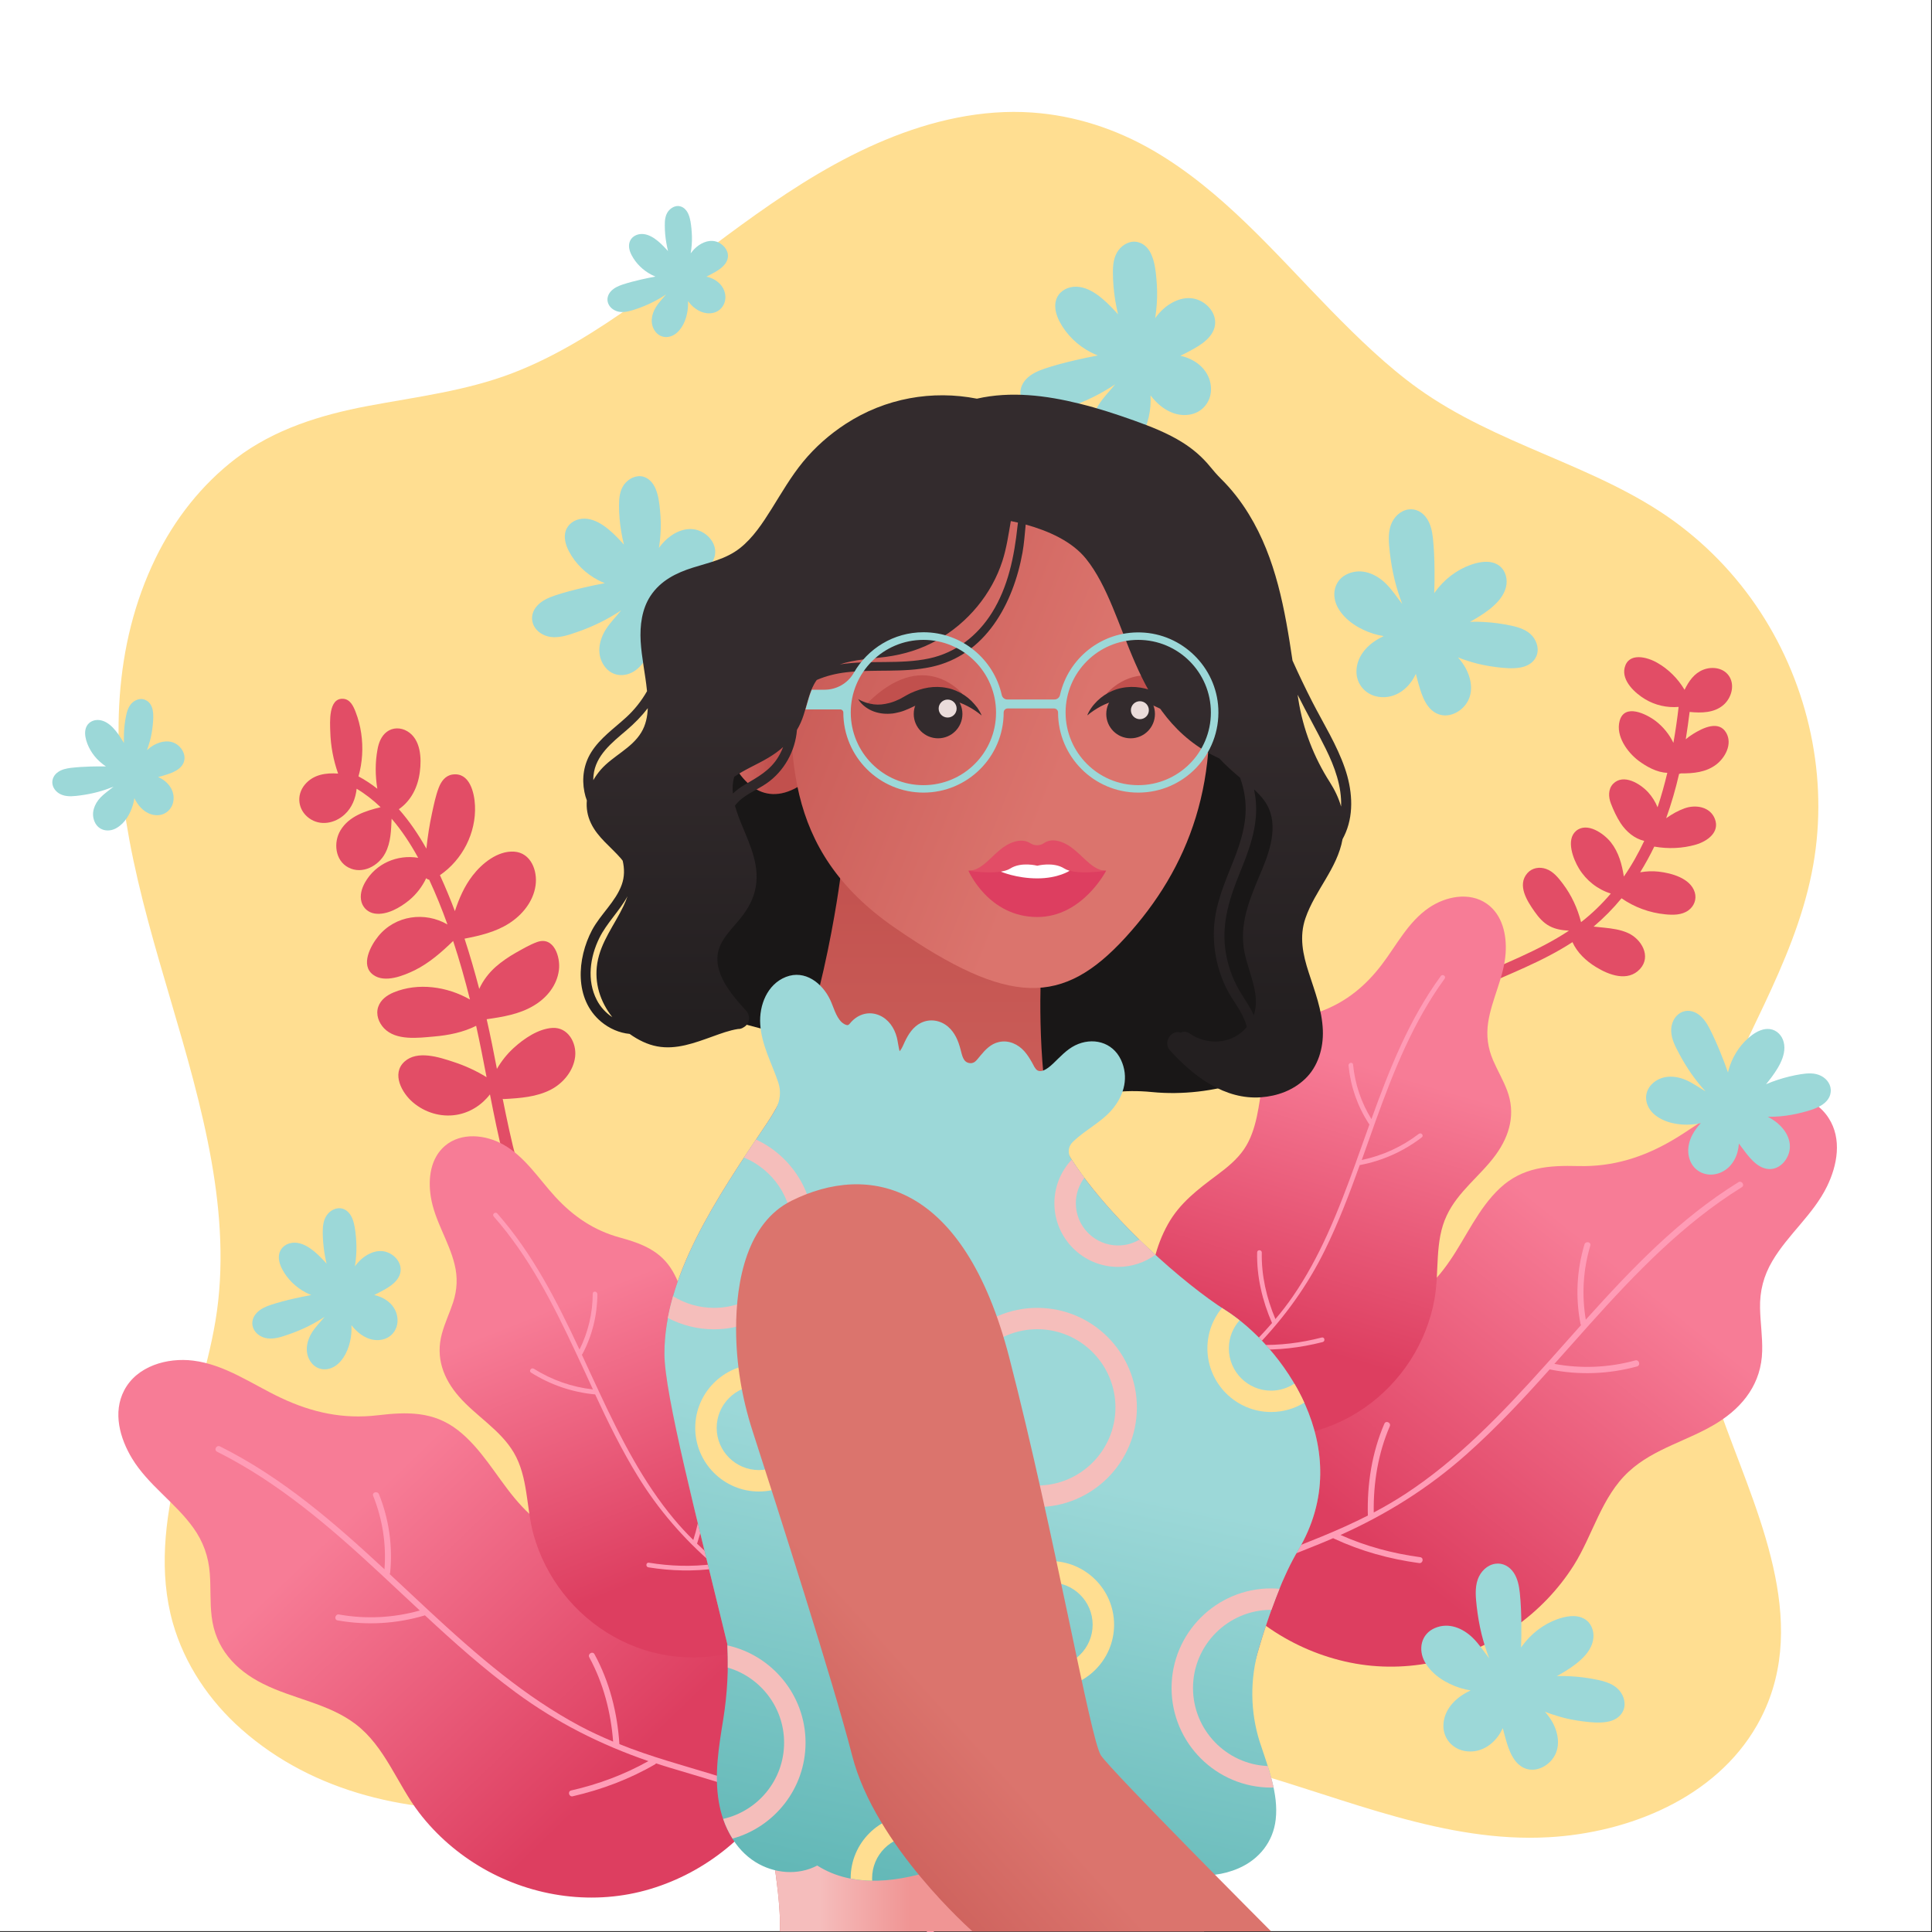 <?xml version="1.0" encoding="utf-8"?>
<!-- Generator: Adobe Illustrator 21.0.0, SVG Export Plug-In . SVG Version: 6.00 Build 0)  -->
<svg version="1.1" id="Layer_1" xmlns="http://www.w3.org/2000/svg" xmlns:xlink="http://www.w3.org/1999/xlink" x="0px" y="0px"
	 width="2000px" height="2000px" viewBox="0 0 2000 2000" style="enable-background:new 0 0 2000 2000;" xml:space="preserve">
<rect x="0" y="0" width="2000" height="2000" fill="#333333" stroke="none"/>
<style type="text/css">
	.st0{fill:#FFFFFF;}
	.st1{fill:#FFDE91;}
	.st2{fill:#E24D66;}
	.st3{fill:url(#SVGID_1_);}
	.st4{fill:#FF9CB6;}
	.st5{fill:url(#SVGID_2_);}
	.st6{fill:url(#SVGID_3_);}
	.st7{fill:url(#SVGID_4_);}
	.st8{fill:#9CD8D8;}
	.st9{fill:#191717;}
	.st10{fill:url(#SVGID_5_);}
	.st11{fill:url(#SVGID_6_);}
	.st12{fill:url(#SVGID_7_);}
	.st13{fill:url(#SVGID_8_);}
	.st14{fill:url(#SVGID_9_);}
	.st15{fill:url(#SVGID_10_);}
	.st16{fill:#C1504D;}
	.st17{fill:#332B2D;}
	.st18{fill:#EADCDA;}
	.st19{fill:#DD3E60;}
	.st20{fill:url(#SVGID_11_);}
	.st21{fill:#F5BEBB;}
	.st22{fill:url(#SVGID_12_);}
</style>
<rect class="st0" width="1999.1" height="1999.1"/>
<path class="st1" d="M1875.4,904.1c18.3-90-0.2-185.3-48.4-263.2c-24.4-39.4-56-73.6-93.4-100.9c-41-29.9-88.1-49.8-134.5-69.7
	c-45.3-19.4-90.7-39.2-130.9-68c-31.9-22.8-62.3-52.3-90.7-81.3c-57.3-58.6-111.9-123.4-183.6-165.1
	c-38.4-22.3-80.9-36.3-125.3-39.4c-52-3.7-104.3,8.4-152.1,28.3c-96.6,40.1-174.2,109.3-258.6,169.1
	c-39.8,28.2-81.8,54.9-127.5,72.4c-48.3,18.5-99.4,24.5-149.8,34c-48.6,9.2-96.5,23.9-136.3,54.2c-35.6,27.2-63.6,63-83.2,103.2
	c-44.5,91.5-45.5,193.2-27.2,291.7c20.9,112.7,65,219.6,85,332.5c9.6,54.3,13.3,111,4.1,165.7c-8.8,52.5-27.2,102.7-39.7,154.3
	c-12.5,51.6-19.1,106.1-4.4,158.1c12.1,42.7,37.9,80.8,70.9,110c75.6,66.9,176.4,88.1,275,82.9c114.1-5.9,224-41.8,337.8-50
	c40.9-2.9,82-2.2,122.2,5.2c0.5,14,15,27.6,30.4,18c83.4-51.8,188.1-37.6,277.8-12.3c101,28.5,203,74.1,310.1,68.1
	c83-4.6,172.6-40.6,215.6-115.7c56.7-99.1,4.1-211.2-31.4-307.4c-19.1-51.7-36.8-105.3-41.3-160.6c-4.2-50.5,4.3-98.7,21.3-146.1
	C1799.8,1081.4,1856.1,999.6,1875.4,904.1z"/>
<path class="st2" d="M1752.5,759.9c-2.6,1.6-5.1,3.4-7.4,5.4c1.5-9.4,2.8-18.9,4-28.3c12.1,1.2,25.6,1.1,35.2-7.4
	c7.7-6.8,11.6-19.2,6.3-28.6c-5.4-9.6-17.8-11.5-27.4-7.7c-9.4,3.7-15,11.9-19.3,20.7c0,0-0.1,0-0.1,0c-6.9-11.6-16.7-21.4-28.4-28
	c-10.3-5.9-29.6-11.1-33.6,5.3c-3.2,13.6,11,26.4,21.2,32.5c10.5,6.3,22.6,9,34.7,8c-1.4,12.3-3.2,24.8-5.4,37.2
	c-4.2-8.8-10.5-16.5-18.2-22.5c-9.8-7.5-32.6-18.7-37.5-0.1c-4.1,15.5,7.9,32.2,19.5,41c8.1,6.1,19.3,12.4,29.9,12.6
	c-2.9,12.1-6.2,24-10.1,35.7c-2.3-5.7-5.6-11-9.8-15.6c-8.1-8.8-25.5-19.6-36.2-8.7c-5.3,5.5-4.9,13.7-2.3,20.4
	c2.7,7,6,14.1,10.1,20.4c5.8,8.8,14.4,16,24.4,18.3c-6.1,12.9-13,25.3-21.1,36.9c-2-12.7-5.3-25.1-13.4-35.4
	c-7.2-9.1-24.7-21.5-36.1-11.8c-10.7,9.2-2.9,29.2,3.1,39c7.5,12.3,19.2,21.5,32.9,25.8c-9.1,10.7-19.3,20.7-30.8,29.6
	c-3.6-14.3-9.9-27.9-18.8-39.7c-4.6-6.1-9.9-12.8-17.4-15.4c-6.7-2.4-14.4-1.2-19.3,4.3c-11,12.4-0.3,29,7.4,39.9
	c4.2,6,9.1,11.7,15.7,15.1c6.1,3.2,12.8,4.2,19.6,4.6c0,0.1,0,0.1,0,0.2c-64.1,42.4-148.7,54.4-197.7,118
	c-28.7,37.3-40.8,85.8-33.2,132.2c1.2,7.6,12.8,4.4,11.6-3.2c-6.7-41.1,4-84.2,28.2-117.9c23.2-32.4,58.8-52.2,94.4-68.5
	c33.9-15.5,69.3-28.5,100.6-48.9c4.9,10.8,13.9,19.4,24.4,25.8c13.3,8.2,33,15.7,45.6,1.9c11.9-13.1,1.3-30.9-12.4-37.1
	c-7.9-3.6-16.3-4.7-24.9-5.6c-3.6-0.4-7.2-0.8-10.8-1.1c10.5-8.9,20.2-18.7,28.9-29.3c13.4,9.3,28.9,15,45.2,16.6
	c8.1,0.8,17,0.9,23.9-4c6-4.3,8.9-11.6,6.7-18.8c-4.5-14.6-24.1-19.9-37.5-21.4c-6.3-0.7-12.7-0.4-19,0.7
	c5.3-8.6,10.2-17.5,14.6-26.6c14.4,2.5,29.1,2,43.2-2.1c11.5-3.4,24.8-12.6,19.6-26.4c-4.8-12.8-19.9-15.3-31.5-11.1
	c-6.7,2.4-13,6-19,10.2c5.4-15,9.8-30.3,13.4-45.9c0.7-0.1,1.3-0.3,1.9-0.5c12.9,0.1,26-1.1,36.6-9.2c9.3-7.2,16.8-21.1,10.4-32.6
	C1779.4,745.1,1762.4,753.7,1752.5,759.9z"/>
<path class="st2" d="M708.4,1409.6c-38.9-23.5-76.5-50-107.5-83.6c-15.3-16.5-28.7-34.7-39.4-54.6c-11.8-21.9-20.1-45.6-26.6-69.6
	c-5.7-21.2-10.2-42.8-14.5-64.3c0.6,0.2,1.2,0.2,1.9,0.2c16.3-0.9,33.2-2.1,47.9-9.7c12.9-6.7,23.5-19.5,25.2-34.2
	c1.6-14.4-7.5-30.7-23.6-29.7c-14.6,0.9-29.5,11.1-40,20.7c-6.9,6.3-12.7,13.6-17.4,21.7c-3.3-17.2-6.7-34.4-10.6-51.4c0,0,0,0,0,0
	c16.8-2.4,33.9-5.2,48.6-14c13.6-8,24.2-21,26.2-37c1.7-13.2-5.1-35.2-22.6-28.9c-7.5,2.7-14.9,7.1-21.9,11
	c-7.4,4.2-14.5,9-20.9,14.6c-7.1,6.3-13.2,14.2-17.1,22.9c-4.6-17.5-9.6-34.9-15.2-52c16-3.1,32.1-6.9,45.9-15.7
	c13.8-8.7,25.3-22.8,27.6-39.3c2.2-15.2-4.7-34-22.3-35.1c-16.9-1-33.1,12.1-42.8,24.7c-8.6,11.1-14.1,23.8-18.4,36.9
	c-4.6-12.2-9.6-24.3-15-36.2c-0.2-0.3-0.3-0.7-0.5-1c23.3-15.9,37.6-43.8,36.3-72.1c-0.6-13.2-5.5-34.8-23.4-32.1
	c-7.3,1.1-11.6,7.1-14.1,13.6c-3.2,8.3-5,17.3-6.9,26c-2.7,12.3-4.6,24.7-5.9,37.1c-8.2-14.5-17.5-28.4-28.5-40.8
	c12.9-9,19.7-23.1,21.7-38.5c1.9-14.4,1-34.1-13.1-42.3c-6.6-3.9-14.9-4-21.1,0.7c-5.7,4.3-8.4,11.3-9.6,18.2
	c-2.5,13.4-2.4,27.2-0.2,40.7c-6.1-4.8-12.6-9.1-19.5-12.8c4.1-14.5,5-29.7,2.8-44.7c-1.1-7.5-3-14.8-5.7-21.8
	c-2.3-6-5.6-13.4-13-13.8c-15.4-1-13.6,24.6-13.3,34c0.4,14.8,3.2,29.5,8.1,43.4c-12.7-0.9-25.6,0.9-34.4,11.4
	c-9.2,11-7.2,26.4,4.4,34.8c11.6,8.4,26.7,5.4,36.8-3.9c7.6-7,11.3-16.6,12.4-26.6c9,5.4,17.3,11.9,24.8,19.1
	c-15.8,3.9-32.6,9.2-41.5,23.9c-7.6,12.5-5.7,31.4,8.3,38.6c14.3,7.4,31.1-1.7,38-14.9c5.9-11.2,6-23.5,6.6-35.7
	c10.6,12.3,19.6,26.1,27.5,40.5c-21.4-3.6-44,5.7-55.2,25.8c-3.3,6-5.4,13-3.5,19.9c1.8,6.4,7.1,11,13.7,12
	c12.6,1.9,26.4-6.2,35.8-13.9c7.4-6.2,13.4-14,17.5-22.7c0.8,0.8,1.9,1.4,3.1,1.6c7,15.1,13.3,30.6,18.9,46.3
	c-23.2-13.5-53.9-9.6-71.6,12.2c-8,9.8-18.8,30-5.3,39.9c12,8.9,31.5,0.9,43.2-4.8c15-7.5,27.6-18.6,39.6-30.2
	c6.6,20,12.3,40.2,17.4,60.6c-23.6-13.5-53.6-17.8-78.9-7.4c-7,2.9-13.6,7.6-16.1,15.1c-2.6,7.8,0.5,16.2,6,22
	c12.6,13.2,35.5,10,51.8,8.6c15-1.3,30.2-4.3,43.6-11.1c3.9,17.7,7.4,35.4,10.8,53.2c-10.7-6.6-22.2-11.9-34.2-15.8
	c-14.8-4.9-37.5-12.4-50.8-0.3c-13.7,12.5-2.6,32.5,8.7,42.1c12.4,10.6,28.9,15.6,45,13c13.8-2.2,26.3-10.1,34.8-21.2
	c4.3,21.9,8.7,43.8,14.2,65.4c6.1,24,13.9,47.6,24.7,69.9c9.9,20.2,22.5,39,37,56.2c33.1,39.2,75.4,69.5,119,95.8
	C708.9,1424,715,1413.6,708.4,1409.6z"/>
<g>
	
		<linearGradient id="SVGID_1_" gradientUnits="userSpaceOnUse" x1="1482.818" y1="884.743" x2="1482.818" y2="1268.472" gradientTransform="matrix(0.783 0.623 -0.623 0.783 1054.593 -315.116)">
		<stop  offset="0" style="stop-color:#F77C96"/>
		<stop  offset="1" style="stop-color:#DD3E60"/>
	</linearGradient>
	<path class="st3" d="M1777.9,1472.8c27.2-17,45.5-41.3,46.3-74.1c0.4-14.8-1.9-29.6-2.2-44.4c-0.4-17.7,3.7-33.7,12.8-49
		c16.3-27.6,42.3-48.1,56.5-77.1c10.7-21.9,15.7-49.1,1.7-70.8c-15.5-24.1-47.7-30-74-24.2c-32.7,7.1-58.8,30.1-86.9,46.7
		c-30.7,18.1-62.3,28.1-98.1,27.2c-30.6-0.8-57.9,1-81.3,22.9c-22.4,21-34.7,50.2-51.8,75.1c-8.9,13-19.2,25.4-32.4,34.1
		c-14,9.2-30.2,14.1-46.2,18.4c-31.1,8.2-60.7,15.9-86.3,36.6c-52.4,42.3-73.9,108.9-80.5,173.7c-1.7,16.9-2.7,34-3.8,51
		c0,0.1,0,0.2,0,0.2c-0.2,1.1,0,2.4,0.8,3.6c32.8,50.6,86.1,86.4,145.1,98.4c59.4,12.1,121.6-2.3,170.9-37.1
		c24.1-17,44.8-38.6,60.6-63.5c19.9-31.6,28.8-71.3,57.1-97.2C1712.2,1499.2,1748.3,1491.3,1777.9,1472.8z"/>
	<path class="st4" d="M1692.8,1408.3c-27.5,7.5-55.8,8.7-83.7,3.6c12.4-13.8,24.6-27.7,37-41.5c47.2-52.6,96.6-104,157-141.4
		c3.4-2.1-0.1-7.3-3.5-5.2c-61.2,37.9-110.3,89.3-158,142.3c-4.3-25.7-2.8-51.6,4.7-76.7c1.1-3.8-5-5-6.1-1.1
		c-8,26.8-9.4,54.6-4.1,82c0.1,0.5,0.3,1,0.6,1.4c-11.9,13.3-23.8,26.7-35.7,40.1c0,0,0,0-0.1,0.1c-23.1,25.7-46.5,51.1-71.5,74.7
		c-23.1,21.9-47.7,42.3-74.4,59.8c-10.7,7-21.7,13.4-32.9,19.3c-0.5-30.5,4.5-61.2,16.6-89.2c1.6-3.7-4-6.4-5.6-2.7
		c-12.9,29.9-18,62.6-17.1,95.1c-15.7,8-31.9,15.2-48.2,21.9c-57.3,23.4-115.9,43.8-164.7,83.4c-52.9,42.9-92.1,100.8-112.5,165.7
		c-1.2,3.8,4.9,4.9,6.1,1.1c19.2-60.9,55.6-115.7,104.3-157c48.4-41.2,107.3-62.3,165.4-85.9c4.6-1.9,9.2-3.8,13.7-5.8
		c0.2,0.2,0.4,0.3,0.7,0.4c28.1,13.1,57.6,21.2,88.3,25.4c4,0.5,5.1-5.6,1.1-6.1c-28.6-3.9-56.1-11.2-82.5-23
		c47.6-21.4,90.8-48.3,130.3-83.4c30.8-27.3,58.8-57.4,86.2-88c30.2,6.1,60.9,5,90.6-3.1C1698.7,1413.1,1696.7,1407.2,1692.8,1408.3
		z"/>
</g>
<g>
	
		<linearGradient id="SVGID_2_" gradientUnits="userSpaceOnUse" x1="1240.947" y1="838.314" x2="1240.947" y2="1135.4" gradientTransform="matrix(0.959 0.282 -0.282 0.959 462.876 -49.76)">
		<stop  offset="0" style="stop-color:#F77C96"/>
		<stop  offset="1" style="stop-color:#DD3E60"/>
	</linearGradient>
	<path class="st5" d="M1548.5,1195.3c14.6-20.2,20.6-42.9,11.6-66.6c-4.1-10.8-10-20.7-14.5-31.2c-5.4-12.6-7.1-25.3-5.1-38.9
		c3.7-24.5,16.4-46.8,18.1-71.7c1.3-18.8-3.1-39.8-19.4-51.3c-18.1-12.8-42.9-7.6-60.1,4.2c-21.4,14.6-33.4,38.7-48.7,58.8
		c-16.7,21.9-36.5,38.3-62.4,48.1c-22.2,8.4-41.2,17.6-51.6,40.1c-9.9,21.6-10.3,46.1-15.3,69c-2.6,11.9-6.4,23.8-13.3,33.9
		c-7.3,10.7-17.5,18.9-27.8,26.6c-19.9,14.9-38.9,29.1-51.2,51.4c-25.2,45.6-21.3,99.7-7.1,148.1c3.7,12.7,7.9,25.2,12.1,37.7
		c0,0.1,0.1,0.1,0.1,0.2c0.2,0.9,0.7,1.7,1.6,2.4c38.3,26.7,86.9,36.9,132.8,28.3c46.1-8.6,86.5-37.1,111.8-76.4
		c12.3-19.2,20.9-40.7,24.9-63.2c5.1-28.5-0.1-59.6,12.6-86.4C1509.2,1233.4,1532.7,1217.1,1548.5,1195.3z"/>
	<path class="st4" d="M1468.7,1173.8c-17.5,13.4-37.5,22.5-59,27c4.8-13.5,9.6-27.1,14.4-40.5c18.5-51.4,39-102.7,71.4-147.2
		c1.8-2.5-2.2-5.2-4-2.7c-32.8,45-53.1,96.2-71.8,148.1c-10.6-17.2-17-36.2-19-56.4c-0.3-3.1-5-2.1-4.7,1c2.1,21.5,9.2,41.9,20.9,60
		c0.2,0.4,0.5,0.6,0.8,0.8c-4.7,13-9.3,26.1-14,39.1c0,0,0,0,0,0.1c-9.1,25.2-18.5,50.2-29.5,74.4c-10.2,22.4-21.9,44.3-35.9,64.6
		c-5.6,8.1-11.6,15.9-18,23.4c-9.2-21.7-14.6-45.2-14.1-68.8c0.1-3.1-4.7-3.4-4.8-0.3c-0.6,25.2,5.4,50.2,15.4,73.2
		c-8.9,10.3-18.4,20.2-28.2,29.7c-34.3,33.5-70.4,65.2-93.8,107.8c-25.4,46.2-36.7,99.1-32.4,151.6c0.2,3.1,5,2.1,4.7-1
		c-4-49.3,6.2-99.2,29-143c22.7-43.6,58.8-76,93.6-109.8c2.8-2.7,5.5-5.4,8.2-8.2c0.2,0.1,0.4,0.1,0.6,0.1c24,1.2,47.5-1.6,70.7-7.5
		c3-0.8,2.1-5.5-1-4.7c-21.7,5.6-43.5,8.3-65.9,7.6c27.9-29.2,51-61.1,69.1-97.8c14.1-28.6,25.4-58.3,36.2-88.3
		c23.4-4.4,45.1-14.1,64.1-28.6C1474.4,1175.5,1471.2,1171.9,1468.7,1173.8z"/>
</g>
<g>
	
		<linearGradient id="SVGID_3_" gradientUnits="userSpaceOnUse" x1="1643.31" y1="1070.226" x2="1643.31" y2="1453.955" gradientTransform="matrix(-0.722 0.692 0.692 0.722 816.236 -348.596)">
		<stop  offset="0" style="stop-color:#F77C96"/>
		<stop  offset="1" style="stop-color:#DD3E60"/>
	</linearGradient>
	<path class="st6" d="M368.1,1784.8c30.5,23.2,43,61.9,65.7,91.6c17.9,23.4,40.6,43,66.1,57.7c52.3,30.1,115.6,38.8,173.6,21.3
		c57.7-17.4,107.5-57.9,135.5-111.3c0.7-1.3,0.8-2.6,0.4-3.7c0-0.1,0-0.2,0-0.2c-2.6-16.8-5.2-33.7-8.4-50.4
		c-12.5-63.9-40-128.3-96.1-165.6c-27.4-18.2-57.5-23.2-89.3-28.5c-16.4-2.7-33-6.1-47.7-14.1c-14-7.5-25.3-18.9-35.4-31
		c-19.3-23.3-34.3-51.2-58.5-70.1c-25.3-19.7-52.6-19-83.1-15.4c-35.5,4.2-67.9-2.8-100.2-18.1c-29.5-13.9-57.6-34.4-90.8-38.5
		c-26.7-3.3-58.2,5.5-71.4,30.9c-11.9,22.9-4.4,49.5,8.2,70.4c16.8,27.6,44.6,45.6,63.3,71.6c10.4,14.4,15.9,30,17.2,47.6
		c1.1,14.8,0.1,29.7,1.9,44.4c3.8,32.6,24.2,55.1,52.9,69.5C303.2,1758.7,339.9,1763.3,368.1,1784.8z"/>
	<path class="st4" d="M679.1,1825.4c4.7,1.5,9.4,3.1,14.2,4.5c60,18.1,120.6,33.8,172.5,70.4c37.7,26.5,69.8,60.7,94,99.8h7.2
		c-26.2-43.4-61.7-81-104.2-109.3c-52.2-34.9-112.4-49.8-171.6-67.9c-16.9-5.2-33.7-10.8-50-17.4c-2.1-32.4-10.2-64.5-25.8-93.1
		c-1.9-3.5-7.3-0.3-5.4,3.2c14.6,26.8,22.4,57,24.7,87.3c-11.7-4.9-23.3-10.2-34.5-16.2c-28.1-15-54.5-33.1-79.5-52.7
		c-27-21.2-52.7-44.3-78-67.8c0,0,0,0-0.1-0.1c-13.1-12.2-26.2-24.4-39.2-36.6c0.2-0.4,0.4-0.9,0.5-1.4c2.7-27.8-1.2-55.4-11.6-81.3
		c-1.5-3.7-7.5-2-6,1.7c9.7,24.3,13.7,49.9,11.7,76c-52.3-48.5-105.9-95.1-170.3-127.2c-3.6-1.8-6.6,3.7-3,5.5
		c63.6,31.8,117.5,78.4,169.3,126.5c13.6,12.6,27.1,25.3,40.6,37.9c-27.3,7.6-55.7,9.1-83.7,4.1c-3.9-0.7-5.4,5.4-1.5,6.1
		c30.3,5.4,61,3.6,90.5-5.2c30.1,28,60.8,55.3,93.9,79.7c42.6,31.4,88.1,54.2,137.4,71.2c-25.2,14.1-51.9,24-80,30.4
		c-3.9,0.9-2.2,6.9,1.7,6c30.2-7,58.8-17.7,85.6-33.3C678.8,1825.7,679,1825.5,679.1,1825.4z"/>
</g>
<g>
	
		<linearGradient id="SVGID_4_" gradientUnits="userSpaceOnUse" x1="1319.833" y1="1070.562" x2="1319.833" y2="1367.648" gradientTransform="matrix(-0.929 0.369 0.369 0.929 1429.777 -138.569)">
		<stop  offset="0" style="stop-color:#F77C96"/>
		<stop  offset="1" style="stop-color:#DD3E60"/>
	</linearGradient>
	<path class="st7" d="M531.8,1503.6c15.1,25.5,12.8,57,20.5,84.9c6.1,22,16.6,42.7,30.6,60.6c28.7,36.9,71.6,61.5,118.3,65.9
		c46.5,4.3,94-10.2,129.6-40.3c0.9-0.7,1.3-1.6,1.4-2.5c0-0.1,0-0.1,0.1-0.2c3-12.8,6.1-25.7,8.6-38.6
		c9.7-49.5,8.7-103.7-20.6-146.8c-14.3-21-34.5-33.4-55.7-46.5c-10.9-6.7-21.9-14-30.1-24c-7.8-9.5-12.7-20.9-16.4-32.6
		c-7.1-22.3-9.7-46.7-21.6-67.3c-12.4-21.5-32.2-28.9-55.1-35.2c-26.7-7.3-47.9-21.8-66.6-42.1c-17.1-18.6-31.3-41.5-53.9-54.1
		c-18.2-10.2-43.4-13-60.3,1.4c-15.2,13-17.6,34.2-14.6,52.9c4,24.7,18.7,45.7,24.6,69.8c3.3,13.3,2.7,26.1-1.5,39.2
		c-3.6,10.9-8.6,21.3-11.6,32.4c-6.8,24.5,1.3,46.6,17.7,65.3C492.8,1466,517.8,1480,531.8,1503.6z"/>
	<path class="st4" d="M552.6,1416.9c18.7,11.7,39.4,19,61.2,21.4c-6-13-12-26.1-18.1-39c-23.2-49.5-48.2-98.7-84.6-140
		c-2.1-2.3,1.7-5.4,3.7-3.1c36.8,41.8,61.7,90.9,85.1,140.9c9-18.1,13.6-37.6,13.7-57.9c0-3.1,4.8-2.6,4.8,0.5
		c-0.1,21.6-5.3,42.6-15.3,61.7c-0.2,0.4-0.5,0.7-0.8,0.9c5.8,12.6,11.6,25.2,17.5,37.7c0,0,0,0,0,0.1c11.3,24.2,23,48.3,36.2,71.4
		c12.2,21.4,25.9,42.1,41.7,61c6.3,7.6,13,14.8,20,21.7c7.2-22.5,10.4-46.3,7.7-69.8c-0.4-3.1,4.4-3.8,4.8-0.7
		c2.9,25-0.7,50.4-8.6,74.3c9.8,9.5,20.2,18.4,30.8,27c37.2,30.2,76.1,58.5,103.3,98.7c29.5,43.6,45.6,95.4,46.2,148
		c0,3.1-4.8,2.5-4.8-0.5c-0.5-49.4-15.2-98.2-42-139.8c-26.6-41.4-65.5-70.3-103.3-100.7c-3-2.4-6-4.9-8.9-7.4
		c-0.2,0.1-0.4,0.1-0.6,0.2c-23.8,3.4-47.4,2.8-71.1-1c-3.1-0.5-2.5-5.3,0.5-4.8c22.1,3.6,44.1,4.3,66.3,1.5
		c-30.4-26.5-56.4-56.2-77.8-91.1c-16.7-27.2-30.7-55.7-44.1-84.6c-23.7-2.2-46.2-9.9-66.4-22.6
		C547.1,1419.2,550,1415.3,552.6,1416.9z"/>
</g>
<path class="st8" d="M1586.3,658.4c-5.5-6.3-13.8-9-21.7-10.7c-9.3-2-18.8-3.3-28.3-3.8c-4.9-0.3-9.7-0.4-14.6-0.2
	c1.3-0.7,2.7-1.5,4-2.2c13.3-7.8,31.7-19.8,33.8-36.6c1-8.1-2.2-16.5-9.5-20.6c-6.7-3.8-15.1-3.1-22.3-1.2
	c-14.8,3.9-28.3,13-38.2,24.7c-1.7,2-3.3,4.2-4.8,6.3c0.3-8.2,0.4-16.5,0.3-24.7c-0.1-10.6-0.5-21.3-1.6-31.9
	c-0.8-7.2-2.2-14.6-6.3-20.7c-4.3-6.5-11.3-10.6-19.2-9.4c-8.6,1.3-15.2,8.1-18.1,16.1c-3.2,9-2.1,19-1.1,28.2
	c1.1,9.6,2.7,19.1,5,28.5c2.1,8.5,4.8,16.9,7.9,25.1c-5.6-7.2-10.6-15-17.1-21.3c-10.4-10.1-24.9-16.1-39-10.1
	c-14.5,6.1-17.8,22.3-10.4,35.4c7.5,13.3,22.3,22.2,36.5,26.7c3.5,1.1,7.2,1.9,10.8,2.5c-2.3,1.1-4.7,2.3-6.9,3.7
	c-11.8,7.1-21.3,18.7-21.3,33.1c0,13.3,9.6,23.9,22.5,26c13.4,2.2,25.6-4.1,33.6-14.7c2.2-2.9,3.9-5.9,5.4-9c0.5,1.9,1,3.9,1.5,5.8
	c3.3,12,7.3,28.4,19.3,34.8c10.9,5.8,23.7,0.4,30.7-8.8c8.5-11.2,6.4-25.9,0.1-37.6c-2.2-4.1-5-7.8-8-11.3c4.6,1.9,9.4,3.5,14.2,4.9
	c8.3,2.5,16.8,4.1,25.5,5.2c8,1,16.4,1.8,24.4,0.5c6.7-1.1,13.2-4.3,16.4-10.5C1593.8,673.3,1591.4,664.4,1586.3,658.4z"/>
<path class="st8" d="M1676.2,1749.8c-5.5-6.3-13.8-9-21.7-10.7c-9.3-2-18.8-3.3-28.3-3.8c-4.9-0.3-9.7-0.4-14.6-0.2
	c1.3-0.7,2.7-1.5,4-2.2c13.3-7.8,31.7-19.8,33.8-36.6c1-8.1-2.2-16.5-9.5-20.6c-6.7-3.8-15.1-3.1-22.3-1.2
	c-14.8,3.9-28.3,13-38.2,24.7c-1.7,2-3.3,4.2-4.8,6.3c0.3-8.2,0.4-16.5,0.3-24.7c-0.1-10.6-0.5-21.3-1.6-31.9
	c-0.8-7.2-2.2-14.6-6.2-20.7c-4.3-6.5-11.3-10.6-19.2-9.4c-8.6,1.3-15.2,8.1-18.1,16.1c-3.2,9-2.1,19-1.1,28.2
	c1.1,9.6,2.7,19.1,5,28.5c2.1,8.5,4.8,16.9,7.9,25.1c-5.6-7.2-10.6-15-17.1-21.3c-10.4-10.1-24.9-16.1-39-10.1
	c-14.5,6.1-17.8,22.3-10.4,35.4c7.5,13.3,22.3,22.2,36.5,26.7c3.5,1.1,7.2,1.9,10.8,2.5c-2.3,1.1-4.7,2.3-6.9,3.7
	c-11.8,7.1-21.3,18.7-21.3,33.1c0,13.3,9.6,23.9,22.5,26c13.4,2.2,25.6-4.1,33.6-14.7c2.2-2.9,3.9-5.9,5.4-9c0.5,1.9,1,3.9,1.5,5.8
	c3.3,12,7.3,28.4,19.3,34.8c10.9,5.8,23.7,0.4,30.7-8.8c8.5-11.2,6.4-25.9,0.1-37.6c-2.2-4.1-5-7.8-8-11.3c4.6,1.9,9.4,3.5,14.2,4.9
	c8.3,2.5,16.8,4.1,25.5,5.2c8,1,16.4,1.8,24.4,0.5c6.7-1.1,13.2-4.3,16.4-10.5C1683.7,1764.7,1681.4,1755.8,1676.2,1749.8z"/>
<path class="st8" d="M1885.3,1113.8c-6.4-3.4-14-2.9-21-1.8c-8.2,1.3-16.3,3.3-24.2,5.9c-4,1.3-8,2.8-11.9,4.5c0.8-1,1.7-2,2.5-3.1
	c8.3-10.6,19.4-26.1,15.8-40.4c-1.7-6.9-7-12.6-14.3-13.6c-6.6-0.9-13.2,2.3-18.4,6.1c-10.7,7.9-18.8,19.5-23.1,32.1
	c-0.7,2.2-1.4,4.4-1.9,6.7c-2.4-6.8-4.9-13.5-7.6-20.1c-3.5-8.6-7.2-17.1-11.4-25.3c-2.9-5.6-6.5-11.1-11.7-14.8
	c-5.5-3.9-12.5-5-18.6-1.5c-6.5,3.8-9.7,11.4-9.5,18.8c0.2,8.3,4.3,16.1,8.1,23.2c3.9,7.4,8.3,14.6,13.1,21.5
	c4.4,6.2,9.2,12.2,14.4,17.8c-6.8-4-13.4-8.8-20.6-11.9c-11.6-4.9-25.3-5.1-34.8,4.2c-9.8,9.6-7.3,23.7,2.9,32
	c10.3,8.4,25.1,10.9,38,10c3.2-0.2,6.4-0.7,9.6-1.4c-1.5,1.6-3,3.3-4.4,5.2c-7.3,9.5-11.3,22-6.7,33.6c4.2,10.7,15.3,16.3,26.5,13.9
	c11.5-2.4,19.4-11.5,22.5-22.6c0.8-3,1.3-6,1.5-9c1,1.4,2,2.8,3.1,4.2c6.5,8.7,15,20.7,26.7,22.1c10.7,1.3,19.3-7.2,22.1-16.9
	c3.3-11.7-3-23-11.9-30.5c-3.1-2.6-6.5-4.8-10.1-6.6c4.3,0,8.7-0.1,13-0.5c7.5-0.7,15-2,22.3-3.9c6.8-1.7,13.9-3.7,19.9-7.3
	c5-3,9.3-7.7,9.9-13.7C1896.1,1123.4,1891.4,1116.9,1885.3,1113.8z"/>
<path class="st8" d="M338.5,1257.7c-3.8,5.1-4.4,11.8-4.4,17.9c0,7.3,0.7,14.5,1.8,21.7c0.6,3.7,1.3,7.3,2.2,10.9
	c-0.8-0.9-1.5-1.7-2.3-2.6c-8-8.6-20-20.3-32.8-19.1c-6.2,0.6-11.9,4.3-13.7,10.5c-1.7,5.6,0.2,11.8,2.8,16.8
	c5.4,10.4,14.3,18.9,24.6,24.3c1.8,0.9,3.6,1.8,5.5,2.5c-6.2,1.2-12.3,2.4-18.4,3.8c-7.9,1.8-15.8,3.9-23.5,6.4
	c-5.2,1.7-10.5,4.1-14.4,8.1c-4.1,4.2-6,10.2-3.8,15.8c2.4,6.2,8.6,10,14.9,10.8c7.2,0.9,14.5-1.6,21.2-3.9c7-2.4,13.8-5.2,20.4-8.4
	c6-3,11.8-6.3,17.4-10c-4.4,5.4-9.4,10.4-13.1,16.2c-5.8,9.4-7.8,21.2-1.1,30.6c7,9.8,19.5,9.6,28.1,1.9
	c8.6-7.8,12.8-20.2,13.8-31.6c0.2-2.8,0.3-5.7,0.1-8.5c1.2,1.6,2.5,3.1,3.9,4.5c7.3,7.6,17.5,12.8,28.2,10.4
	c9.9-2.2,16.2-11,15.6-21c-0.5-10.3-7.3-18.4-16.5-22.6c-2.5-1.1-5-1.9-7.6-2.5c1.4-0.7,2.7-1.4,4.1-2.1
	c8.4-4.4,19.9-10.1,22.7-20.1c2.5-9.1-3.6-17.7-11.7-21.4c-9.7-4.5-20.3-0.5-28,6.1c-2.7,2.3-5,5-7.1,7.8c0.6-3.8,1.1-7.5,1.3-11.3
	c0.5-6.6,0.3-13.2-0.3-19.8c-0.6-6.1-1.3-12.5-3.6-18.2c-1.9-4.8-5.4-9.1-10.5-10.5C348.3,1249.6,342,1252.8,338.5,1257.7z"/>
<path class="st8" d="M646.2,501.4c-4.7,6.3-5.4,14.5-5.4,22.1c0,9,0.8,17.9,2.3,26.8c0.7,4.5,1.7,9,2.8,13.5
	c-0.9-1.1-1.9-2.1-2.9-3.2c-9.9-10.7-24.7-25.1-40.5-23.6c-7.7,0.7-14.7,5.4-17,12.9c-2.1,6.9,0.2,14.5,3.4,20.7
	c6.6,12.8,17.7,23.4,30.4,30c2.2,1.2,4.5,2.2,6.8,3.1c-7.6,1.4-15.2,3-22.8,4.8c-9.7,2.3-19.5,4.8-29,8c-6.4,2.2-12.9,5-17.7,10
	c-5.1,5.2-7.4,12.5-4.7,19.6c2.9,7.6,10.6,12.3,18.4,13.3c8.9,1.1,17.9-1.9,26.2-4.8c8.6-2.9,17-6.4,25.1-10.4
	c7.4-3.7,14.6-7.8,21.5-12.4c-5.4,6.6-11.6,12.8-16.1,20c-7.2,11.6-9.7,26.1-1.3,37.8c8.6,12.1,24.1,11.8,34.7,2.3
	c10.7-9.6,15.9-25,17-39c0.3-3.5,0.3-7,0.1-10.5c1.5,1.9,3.1,3.8,4.8,5.6c9,9.4,21.6,15.8,34.8,12.8c12.2-2.7,20-13.6,19.3-26
	c-0.7-12.7-9-22.7-20.4-27.9c-3.1-1.4-6.2-2.4-9.4-3.1c1.7-0.8,3.4-1.7,5-2.6c10.4-5.5,24.6-12.5,28.1-24.8
	c3.1-11.2-4.5-21.9-14.4-26.4c-12-5.5-25.1-0.6-34.5,7.6c-3.4,2.9-6.2,6.2-8.7,9.6c0.8-4.6,1.3-9.3,1.6-14
	c0.6-8.2,0.4-16.3-0.4-24.4c-0.7-7.6-1.6-15.4-4.5-22.5c-2.4-5.9-6.7-11.2-13-12.9C658.4,491.5,650.7,495.5,646.2,501.4z"/>
<path class="st8" d="M691.7,218.8c-3.1,4.1-3.6,9.6-3.5,14.6c0,5.9,0.5,11.8,1.5,17.6c0.5,3,1.1,5.9,1.8,8.9
	c-0.6-0.7-1.2-1.4-1.9-2.1c-6.5-7-16.2-16.5-26.7-15.5c-5.1,0.5-9.7,3.5-11.2,8.5c-1.4,4.6,0.1,9.6,2.3,13.6
	c4.4,8.4,11.7,15.4,20,19.8c1.5,0.8,3,1.4,4.5,2.1c-5,0.9-10,2-15,3.1c-6.4,1.5-12.8,3.1-19.1,5.2c-4.2,1.4-8.5,3.3-11.7,6.6
	c-3.4,3.5-4.9,8.3-3.1,12.9c1.9,5,7,8.1,12.1,8.8c5.8,0.7,11.8-1.3,17.2-3.1c5.7-1.9,11.2-4.2,16.6-6.9c4.9-2.4,9.6-5.2,14.1-8.2
	c-3.6,4.4-7.7,8.4-10.6,13.2c-4.7,7.6-6.4,17.2-0.9,24.9c5.7,8,15.9,7.8,22.8,1.5c7-6.3,10.4-16.4,11.2-25.7
	c0.2-2.3,0.2-4.6,0.1-6.9c1,1.3,2,2.5,3.1,3.7c5.9,6.2,14.2,10.4,22.9,8.5c8-1.8,13.1-9,12.7-17.1c-0.4-8.4-5.9-14.9-13.4-18.4
	c-2-0.9-4.1-1.6-6.2-2c1.1-0.5,2.2-1.1,3.3-1.7c6.8-3.6,16.2-8.3,18.5-16.4c2.1-7.4-3-14.4-9.5-17.4c-7.9-3.6-16.5-0.4-22.8,5
	c-2.2,1.9-4.1,4.1-5.8,6.3c0.5-3.1,0.9-6.1,1.1-9.2c0.4-5.4,0.2-10.7-0.3-16.1c-0.5-5-1.1-10.2-3-14.8c-1.6-3.9-4.4-7.4-8.6-8.5
	C699.7,212.3,694.6,214.9,691.7,218.8z"/>
<path class="st8" d="M1157.8,259.1c-5,6.7-5.8,15.4-5.7,23.5c0,9.5,0.9,19.1,2.4,28.5c0.8,4.8,1.8,9.6,2.9,14.3
	c-1-1.1-2-2.3-3.1-3.4c-10.5-11.3-26.2-26.7-43.1-25.1c-8.2,0.8-15.6,5.7-18,13.8c-2.2,7.4,0.2,15.5,3.6,22.1
	c7.1,13.6,18.8,24.9,32.4,31.9c2.4,1.2,4.8,2.3,7.2,3.3c-8.1,1.5-16.2,3.2-24.2,5.1c-10.4,2.4-20.7,5.1-30.8,8.5
	c-6.8,2.3-13.8,5.4-18.9,10.6c-5.4,5.6-7.9,13.4-5,20.8c3.1,8.1,11.2,13.1,19.6,14.2c9.5,1.2,19-2.1,27.8-5.1
	c9.1-3.1,18.1-6.8,26.8-11.1c7.9-3.9,15.5-8.3,22.8-13.2c-5.8,7.1-12.4,13.6-17.2,21.3c-7.6,12.3-10.3,27.8-1.4,40.3
	c9.2,12.9,25.7,12.6,36.9,2.5c11.4-10.3,16.9-26.6,18.1-41.5c0.3-3.7,0.3-7.4,0.1-11.1c1.6,2.1,3.3,4,5.1,5.9
	c9.5,10,22.9,16.8,37,13.7c13-2.9,21.2-14.5,20.5-27.6c-0.7-13.6-9.6-24.2-21.7-29.7c-3.3-1.5-6.6-2.6-10-3.3
	c1.8-0.9,3.6-1.8,5.4-2.7c11.1-5.8,26.2-13.3,29.9-26.4c3.3-11.9-4.8-23.3-15.3-28.1c-12.8-5.9-26.7-0.6-36.8,8
	c-3.6,3.1-6.6,6.6-9.3,10.3c0.8-4.9,1.4-9.9,1.7-14.9c0.6-8.7,0.4-17.4-0.4-26c-0.7-8.1-1.7-16.4-4.8-24
	c-2.5-6.3-7.1-11.9-13.8-13.7C1170.7,248.5,1162.5,252.7,1157.8,259.1z"/>
<path class="st8" d="M137,727.4c-4,3.6-5.6,9-6.6,14.1c-1.2,6-1.9,12.1-2.1,18.3c-0.1,3.1-0.1,6.3,0,9.4c-0.5-0.8-1-1.7-1.5-2.5
	c-5.2-8.5-13.2-20.1-24-21.3c-5.2-0.6-10.6,1.6-13.1,6.4c-2.3,4.4-1.8,9.8-0.5,14.4c2.7,9.5,8.7,18.1,16.4,24.2
	c1.3,1.1,2.7,2.1,4.1,3c-5.3-0.1-10.6,0-15.9,0.1c-6.8,0.2-13.7,0.6-20.5,1.4c-4.6,0.6-9.4,1.6-13.2,4.3c-4.1,2.8-6.6,7.4-5.8,12.5
	c0.9,5.5,5.4,9.7,10.6,11.4c5.8,1.9,12.2,1.1,18.2,0.3c6.2-0.8,12.3-2,18.3-3.6c5.5-1.5,10.8-3.3,16.1-5.4c-4.5,3.7-9.5,7-13.5,11.2
	c-6.4,6.8-10,16.2-6,25.2c4.1,9.3,14.6,11.2,22.9,6.2c8.5-5,14-14.6,16.7-23.8c0.7-2.3,1.2-4.6,1.5-7c0.7,1.5,1.5,3,2.4,4.4
	c4.7,7.5,12.3,13.5,21.6,13.3c8.5-0.2,15.2-6.5,16.4-14.8c1.3-8.6-3-16.4-9.9-21.4c-1.9-1.4-3.8-2.4-5.9-3.3c1.2-0.3,2.5-0.7,3.7-1
	c7.7-2.3,18.2-5.1,22.2-12.9c3.6-7.1-0.1-15.3-6.1-19.6c-7.3-5.3-16.7-3.8-24.2,0.4c-2.6,1.5-5,3.3-7.2,5.3c1.1-3,2.1-6.1,3-9.2
	c1.5-5.4,2.4-10.9,3-16.4c0.5-5.2,1-10.6,0-15.7c-0.8-4.3-2.9-8.4-7-10.4C146.5,722.3,140.8,723.9,137,727.4z"/>
<g>
	<path class="st9" d="M854.1,614L747.9,793.2l-17.1,173.8l-5.8,65.6l48.3,28.3l331.3,88.2c0,0,25.4-24.8,88.1-18.6
		c62.6,6.2,133.9-16.6,144.3-49.7c10.4-33.1-11.2-153.1-11.2-153.1L1363,806l-107.6-223.9l-90.1-147.9c0,0-178.1-1.1-189.9,9.3
		S854.1,614,854.1,614z"/>
	<linearGradient id="SVGID_5_" gradientUnits="userSpaceOnUse" x1="739.182" y1="731.227" x2="797.944" y2="731.227">
		<stop  offset="0" style="stop-color:#DB746D"/>
		<stop  offset="1" style="stop-color:#C1504D"/>
	</linearGradient>
	<path class="st10" d="M821,657.8c0,0-44.5-39.3-71.7,0c-27.2,39.3,1,200.7,76.8,156.7l52.1-142.3L821,657.8z"/>
	<linearGradient id="SVGID_6_" gradientUnits="userSpaceOnUse" x1="1027.26" y1="1594.577" x2="1027.26" y2="865.708">
		<stop  offset="0" style="stop-color:#DB746D"/>
		<stop  offset="1" style="stop-color:#C1504D"/>
	</linearGradient>
	<path class="st11" d="M870.3,905.7c0,0-21.8,176.1-76,256.5c-54.2,80.4-106.5,158.8-106.5,239.2c0,80.4,123.3,478.2,119.6,597.9
		h439.1c0,0,33.6-287.7,97.2-394.2c63.5-106.5-18.7-213-74.7-248.5c-56.1-35.5-174.7-142.6-185.5-216.5c-10.8-73.9-5-152.8-5-152.8
		L870.3,905.7z"/>
	<linearGradient id="SVGID_7_" gradientUnits="userSpaceOnUse" x1="1113.795" y1="757.428" x2="707.67" y2="596.183">
		<stop  offset="0" style="stop-color:#DB746D"/>
		<stop  offset="1" style="stop-color:#C1504D"/>
	</linearGradient>
	<path class="st12" d="M1054.5,452.7c-91.2-3.7-176,47.6-215,130.2c-11.3,23.8-19.2,51-19.8,80.9c-2.5,111.5-12.3,214.5,106.6,296.6
		s174.1,80.9,239,9.8s101.7-163,80.9-291.7C1229.9,577.6,1184.3,458,1054.5,452.7z"/>
	<linearGradient id="SVGID_8_" gradientUnits="userSpaceOnUse" x1="848.097" y1="1963.839" x2="941.597" y2="1963.839">
		<stop  offset="0" style="stop-color:#F5BDBC"/>
		<stop  offset="1" style="stop-color:#F09594"/>
	</linearGradient>
	<path class="st13" d="M801.3,1928.4c4.3,28.6,6.7,52.9,6.1,70.9h439.1c0,0,3.3-28.5,9.9-70.9H801.3z"/>
	<g>
		<linearGradient id="SVGID_9_" gradientUnits="userSpaceOnUse" x1="1246.541" y1="1999.196" x2="1246.556" y2="1999.196">
			<stop  offset="0" style="stop-color:#9CD8D8"/>
			<stop  offset="1" style="stop-color:#61B7B6"/>
		</linearGradient>
		<path class="st14" d="M1246.6,1999.1c0,0.1,0,0.1,0,0.1C1246.5,1999.2,1246.5,1999.2,1246.6,1999.1z"/>
		<linearGradient id="SVGID_10_" gradientUnits="userSpaceOnUse" x1="1029.533" y1="1515.441" x2="930.592" y2="1973.618">
			<stop  offset="0" style="stop-color:#9CD8D8"/>
			<stop  offset="1" style="stop-color:#61B7B6"/>
		</linearGradient>
		<path class="st15" d="M1343.7,1605.1c63.5-106.5-18.7-213-74.7-248.5c-42.3-26.8-120.3-94.4-160.6-157.7
			c-3.3-5.3-2.6-12.1,1.9-16.5l0.1-0.1c12.8-12.7,29.9-20.4,41.5-34.5c12-14.6,16.8-33,8.5-50.7c-8.8-18.7-29.7-23.7-47.5-14.9
			c-8.8,4.4-15.4,11.8-22.4,18.5c-3.5,3.3-11.1,10.3-16.5,7.4c-2.5-1.4-4.2-5.6-5.5-7.9c-2.3-4.1-4.7-8-7.8-11.6
			c-6.6-7.6-16.5-12.2-26.6-9.9c-8.3,1.8-14,7.8-19.2,14.1c-1.7,2.1-4.1,5.2-5.9,6.5c-1.7,1.2-3.8,1.5-5.4,1.2
			c-6.6-0.9-7.6-8-9.3-14.3c-2.3-8.8-5.8-17.2-12.8-23.3c-7.9-6.8-18.9-8.7-28.4-3.9c-7.8,3.9-12.8,11.6-16.4,19.3
			c-1.5,3.1-2.7,6.5-4.8,9.2c-0.2,0.3-0.4,0.5-0.6,0.7c-0.2-0.8-0.5-1.6-0.6-2.3c-0.9-4-1.3-8-2.3-12c-2.6-9.9-8.6-18.8-18.2-22.9
			c-10.5-4.4-21.3-1.4-28.9,6.8c-2,2.2-2.5,3.4-4.2,3.4c-1.6,0-4.3-1.6-5.9-3.1c-6-5.8-8.3-15.7-11.8-23.1
			c-8.2-17.3-26.1-31.4-45.8-23.7c-19.4,7.6-27.9,29.4-26.6,49.1c1.4,21.6,11.9,40.1,18.7,60.2l0,0.1c3,9,2,18.9-2.6,27.2
			c-2.8,5-5.7,9.8-8.8,14.3c-54.2,80.4-106.5,158.8-106.5,239.2c0,41.9,33.6,170.2,65.1,300.4c1.4,25.8,0,51.9-4.2,78
			c-4.6,28.6-9.5,57.3-4.5,86.1c4.2,24.2,16.4,48.3,37.7,61.6c19.4,12.1,44.2,14.2,64.1,3.7c38.3,24.3,86.4,16.7,127.7,2.5
			c5-1.7,10-3.5,15.1-5.4h193.8c33,11.1,66.7,20.1,99.7,5.7c21.1-9.2,35.7-27.4,38.3-50.4c3.1-26.7-8-54.3-16.1-79.2
			c-0.1-0.2-0.1-0.4-0.2-0.5c-10.2-31.7-10.5-65.8-1.1-97.7C1315,1666.4,1328.5,1630.6,1343.7,1605.1z M932.3,1090.6
			C932.3,1090.6,932.3,1090.6,932.3,1090.6C933,1090.8,932.6,1090.9,932.3,1090.6z"/>
	</g>
	<g>
		<path class="st16" d="M896.6,729.2h15.7h16.2l18.8-9.3l25.1-4.5l24.1,3.1C996.4,718.5,956.3,668.3,896.6,729.2z"/>
		<path class="st16" d="M1145.1,718.5l24.1-3.1l25.1,4.5l18.8,9.3h16.2h15.7C1185.2,668.3,1145.1,718.5,1145.1,718.5z"/>
		<g>
			<path class="st17" d="M1005.6,725.6c-4.5-4.4-9.8-8-15.8-10.5c-1.5-0.6-3-1.2-4.6-1.7c-1.6-0.5-3.1-0.9-4.8-1.2
				c-3.2-0.7-6.5-1-9.8-1.1c-6.6-0.1-13.1,1-19.2,3c-3.1,1-6,2.2-8.9,3.5c-0.7,0.3-1.4,0.7-2.1,1.1c-0.7,0.4-1.4,0.7-2.1,1.1
				l-3.7,2.1c-0.6,0.4-1.2,0.6-1.7,1c-0.6,0.3-1.2,0.6-1.8,0.9c-1.2,0.5-2.4,1.1-3.6,1.6c-1.2,0.5-2.4,1-3.7,1.4l-1.9,0.6
				c-0.6,0.2-1.2,0.3-1.9,0.5c-5,1.3-10.2,1.8-15.6,1.2c-5.3-0.7-10.8-2.3-16-5.4c1.5,2.7,3.6,5,6,7c2.4,2,5.2,3.7,8.1,5
				c5.9,2.6,12.7,3.6,19.2,3.1c0.8-0.1,1.6-0.1,2.5-0.2l2.4-0.4c1.6-0.3,3.2-0.7,4.8-1.1c3.2-0.8,6.1-2,9.1-3.3
				c0.7-0.3,1.4-0.7,2.2-1l1.9-0.9c1.2-0.6,2.5-1.1,3.7-1.7c2.5-1.1,5-2,7.5-2.9c2.5-0.9,5-1.5,7.6-2c2.5-0.6,5.1-0.9,7.7-1.1
				c5.1-0.3,10.3,0,15.5,1.2c5.2,1.1,10.3,3.1,15.2,5.7c5,2.6,9.8,5.8,14.4,9.6c-1.1-2.8-2.7-5.5-4.4-8
				C1009.8,730.1,1007.8,727.8,1005.6,725.6z"/>
			<circle class="st17" cx="971.1" cy="739.1" r="25.2"/>
			<circle class="st18" cx="981" cy="733.5" r="9.3"/>
		</g>
		<g>
			<path class="st17" d="M1221.5,727.9c-0.6-0.2-1.3-0.3-1.9-0.5l-1.9-0.6c-1.2-0.4-2.5-0.9-3.7-1.4c-1.2-0.5-2.4-1.1-3.6-1.6
				c-0.6-0.3-1.2-0.6-1.8-0.9c-0.6-0.3-1.2-0.6-1.7-1l-3.7-2.1c-0.7-0.4-1.4-0.7-2.1-1.1c-0.7-0.4-1.4-0.7-2.1-1.1
				c-2.9-1.3-5.8-2.6-8.9-3.5c-6.1-2-12.7-3.1-19.2-3c-3.3,0.1-6.6,0.4-9.8,1.1c-1.6,0.3-3.2,0.7-4.8,1.2c-1.6,0.5-3.1,1.1-4.6,1.7
				c-6,2.5-11.3,6.1-15.8,10.5c-2.2,2.2-4.3,4.5-6,7c-1.8,2.5-3.3,5.1-4.4,8c4.6-3.8,9.5-7,14.4-9.6c5-2.6,10.1-4.5,15.2-5.7
				c5.1-1.2,10.3-1.5,15.5-1.2c2.6,0.2,5.1,0.5,7.7,1.1c2.5,0.5,5.1,1.2,7.6,2c2.5,0.8,5,1.8,7.5,2.9c1.2,0.5,2.5,1.1,3.7,1.7
				l1.9,0.9c0.7,0.3,1.4,0.7,2.2,1c2.9,1.3,5.9,2.5,9.1,3.3c1.6,0.5,3.2,0.8,4.8,1.1l2.4,0.4c0.8,0.1,1.6,0.2,2.5,0.2
				c6.5,0.5,13.3-0.4,19.2-3.1c2.9-1.3,5.7-3,8.1-5c2.4-2,4.5-4.3,6-7c-5.2,3-10.7,4.7-16,5.4
				C1231.7,729.7,1226.5,729.2,1221.5,727.9z"/>
			<circle class="st17" cx="1170.4" cy="739.1" r="25.2"/>
			<circle class="st18" cx="1180" cy="735.2" r="9.3"/>
		</g>
	</g>
	<g>
		<path class="st19" d="M1116.4,891.5l-23-17.4l-19.6,19.6l-19.6-19.6l-23,17.4l-13.8,9.8h-14.9c0,0,20.6,48,71.3,48
			c46.8,0,71.3-48,71.3-48h-14.9L1116.4,891.5z"/>
		<path class="st0" d="M1072.7,889.1h-22.8l-13.9,13.2c0,0,16.1,7,37.8,7c21.7,0,33.5-7.9,33.5-7.9l-12.7-12.3H1072.7z"/>
		<path class="st2" d="M1080.7,872.8c-4.2,2.9-9.7,2.9-14,0.2c-4-2.6-9.9-4.1-18.3-1.1c-19,6.8-28.6,29.5-45.9,29.5
			c0,0,31.9,5,43.3-2.3c11.4-7.3,28-2.9,28-2.9s16.6-4.4,28,2.9c11.4,7.3,43.3,2.3,43.3,2.3c-17.3,0-27.4-23-46.4-29.8
			C1090.4,868.6,1084.6,870.1,1080.7,872.8z"/>
	</g>
	<linearGradient id="SVGID_11_" gradientUnits="userSpaceOnUse" x1="1000" y1="732.364" x2="1000" y2="1058.325">
		<stop  offset="0" style="stop-color:#332B2D"/>
		<stop  offset="1" style="stop-color:#231F20"/>
	</linearGradient>
	<path class="st20" d="M1392.2,795.2c-8.3-24.1-22.1-46-33.7-68.6c-7.2-14.1-14-28.3-20.5-42.8c-7.8-52.6-17.1-105.7-45.2-151.5
		c-8.2-13.4-17.9-25.9-29-36.8c-4-4-7.7-8.3-11.3-12.7c-8-9.8-17.6-18-28.1-24.6c-15.7-9.9-33.2-16.7-50.5-22.9
		c-18.5-6.6-37.2-12.7-56.3-17.4c-34.5-8.6-71.3-13.2-106.3-5.2c-46-9-94.6-0.8-136,26.2c-16.4,10.7-31.5,23.9-44.1,39.3
		c-12.3,15-22.1,32-32.4,48.5c-9.3,14.8-19.2,30-32.9,40.8c-14.4,11.3-31.8,14.8-48.6,20.1c-17.2,5.4-33.5,13.4-44,29.4
		c-8.9,13.6-11,30.7-10.1,46.8c1,17.1,4.8,33.8,6.5,50.8c0,0.3,0.1,0.6,0.1,0.9c-5.7,10-13,19.3-21.8,27.3
		c-12.5,11.4-26.8,21.3-35.9,35.8c-7.8,12.4-10,27.1-7.1,41.3c0.6,3,1.4,5.9,2.5,8.7c-0.7,7.8,0.5,15.8,4.3,23.7
		c7,14.7,20.6,24.4,30.9,36.3c0.7,0.8,1.3,1.6,1.9,2.4c1.9,8.2,2,16.6-1,24.9c-6.3,17.5-22,30.6-30.7,46.9
		c-15.6,29.5-18.7,71.4,9.4,94.9c8.4,7,18.8,11.6,29.5,12.6c8.8,6.3,18.6,11.1,28.5,12.9c19.7,3.7,38.9-3.6,57.3-10.2
		c8.6-3.1,17.4-6.4,26.4-7.8c2.1,0.1,4.2-0.6,5.9-1.8c3.2-1.8,5.5-5,5.5-9.4c0-0.8-0.1-1.6-0.3-2.4c-0.4-1.9-1.2-3.7-2.8-5.4
		c-16.4-18-39.8-44.7-24.9-71.1c5.9-10.3,14.7-18.4,21.7-27.8c7.6-10.2,12.8-21.2,13.9-34.2c2.1-23.7-10-45.5-18.1-66.7
		c-1.5-4.1-2.9-8.2-4.1-12.3c8-11,21.7-15.5,32.7-23.1c18.2-12.6,29.8-33.5,31.5-55.4c2.8-4.7,5.1-9.8,6.9-15.4
		c4.1-12.8,6.2-26,13.6-36.3c9.6-4.2,20.1-6.7,30.2-7.9c29.3-3.5,59.2,0.7,88.3-5.6c56.3-12,85.1-65.9,94.5-118.5
		c1.6-8.8,2.3-18.7,3.3-28.9c23.4,6.5,47.9,17.3,62.5,35.5c44.8,55.8,45.3,164.1,137.9,206.6c6.7,7.2,13.9,13.6,21.4,19.9
		c0.1,0.1,0.1,0.1,0.2,0.2c2.3,6.5,4,13.2,4.9,20c3.2,23.3-3.6,45.3-12.2,66.8c-8.6,21.5-17.8,42.7-19.6,66.1
		c-1.7,22.3,2.8,45.1,12.7,65.1c6.2,12.6,16.3,23.6,20.3,37.1c0.3,0.9,0.5,1.9,0.7,2.9c-14.5,17.8-40.7,19.4-59,6.7
		c-3.4-2.3-6.7-2.3-9.3-0.9c-9-3.6-19.2,9.5-11,18.5c24.4,27,56.8,51.2,94.1,48.4c16.7-1.2,33.1-7.1,45.6-19
		c13.4-12.7,19.1-31.8,18.4-50.4c-0.8-21-8.3-40.1-14.6-59.7c-6.1-18.7-10-37.2-3.4-56.3c10-29,32.9-51.3,38.4-81.8
		c1.2-2.3,2.4-4.6,3.4-7.1C1401.9,840.5,1399.5,816.3,1392.2,795.2z M645.5,937.8c-9.3,19.6-23.6,37.1-27.2,59.3
		c-3.3,20.6,3.1,40,15.6,55.9c-6.7-4.4-12.3-10.5-16.1-17.8c-10.5-20.3-7.1-44.5,2.7-64.3c7.6-15.4,20.9-28,29.1-43.1
		C648.4,931.3,647,934.6,645.5,937.8z M663.9,758.1c-10,16.7-29.6,24.4-42.1,38.8c-2.9,3.4-5.5,7-7.6,10.7c0-1.6,0-3.2,0.2-4.8
		c2-20.8,19.3-34.2,34.1-46.8c8.2-7,15.7-14.6,22.1-22.9C670.2,741.9,668.5,750.5,663.9,758.1z M805.6,783.7
		c-8.5,14-21.2,20.7-34.9,28.8c-4.4,2.6-8.5,5.6-12,9c-0.6-5.9-0.3-11.7,1.4-17.4c11.1-7.7,24.1-12.9,35.5-19.8
		c5.5-3.3,10.6-6.9,15.1-11C809.3,776.9,807.6,780.4,805.6,783.7z M1053.3,544.9c-3.3,31-9.7,62.7-26.5,89.5
		c-14.9,23.7-37.2,41.3-64.9,47.2c-30.4,6.5-61.9,1.4-92.5,6.2c15.1-5.2,31.9-5.7,47.6-7.8c18.9-2.5,36.9-8.1,53.5-17.5
		c31.4-17.8,56.1-47.4,67.2-81.8c4.3-13.4,6.3-27.4,8.7-41.3c2.4,0.5,4.9,1.1,7.4,1.6C1053.6,542.3,1053.4,543.6,1053.3,544.9z
		 M1306.6,899.9c-10.8,26-23.2,52.1-19.1,81.3c3.2,22.9,18.2,47.2,10.4,69.8c-4.8-11-12.5-20.4-17.9-31.1
		c-6.2-12.1-10.2-25.5-11.8-38.9c-3.1-27.2,4.9-51.9,15-76.8c9.6-23.6,18.9-47.6,16.9-73.6c-0.3-4.5-1-9-1.9-13.4
		c3.9,3.6,7.7,7.5,10.8,11.9C1324.2,850.3,1315.8,877.9,1306.6,899.9z M1388.3,835c-2.5-8.9-6.6-17.3-11.6-25.2
		c-16.6-25.9-27.8-54.9-32.6-85.3c-0.1-0.9-0.3-1.7-0.4-2.6c-0.1-0.9-0.3-1.8-0.4-2.7c9.4,18.8,19.8,37.1,29.1,55.9
		C1381.6,793.7,1389.1,814.1,1388.3,835z"/>
	<path class="st8" d="M1181,654.7c-40.8-1.3-75.2,26.9-83.7,64.8c-0.6,2.7-3,4.6-5.7,4.6h-48.9c-2.8,0-5.1-2-5.7-4.7
		c-8.3-37.1-41.4-64.9-81-64.9c-31,0-57.9,17-72.2,42.1c-6.2,10.8-17.8,17.4-30.3,17.4h-13.2c-2.6,6.4-4.4,13.4-6.4,20.4h36
		c1.7,0,3.1,1.4,3.1,3.1c0,0,0,0,0,0c0,45.8,37.2,83,83,83c45.8,0,83-37.2,83-83v0c0-2.3,1.9-4.1,4.1-4.1h48.1
		c2.3,0,4.1,1.9,4.1,4.1v0c0,45.8,37.2,83,83,83c47.2,0,85.1-39.3,82.9-87C1259.2,690.7,1224,656,1181,654.7z M955.9,812.8
		c-41.5,0-75.2-33.7-75.2-75.2c0-41.5,33.7-75.2,75.2-75.2c41.5,0,75.2,33.7,75.2,75.2C1031.1,779.2,997.5,812.8,955.9,812.8z
		 M1178.3,812.8c-41.5,0-75.2-33.7-75.2-75.2c0-41.5,33.7-75.2,75.2-75.2c41.5,0,75.2,33.7,75.2,75.2
		C1253.5,779.2,1219.8,812.8,1178.3,812.8z"/>
	<g>
		<g>
			<path class="st21" d="M833.9,1804c0-49.2-34.7-90.5-80.9-100.7c0.4,7.6,0.5,15.3,0.4,23c33.6,9.8,58.3,40.9,58.3,77.7
				c0,38.5-27,70.8-63.1,78.9c2.4,7.2,5.7,14.1,9.7,20.4C801.8,1891.3,833.9,1851.3,833.9,1804z"/>
			<path class="st21" d="M820.1,1273c0,44.6-36.3,80.9-80.9,80.9c-15.6,0-30.1-4.4-42.5-12.1c-2.1,7.5-3.9,15-5.4,22.5
				c14.3,7.5,30.6,11.8,47.8,11.8c56.8,0,103.1-46.2,103.1-103.1c0-41.3-24.4-77-59.6-93.4c-4.2,6.3-8.3,12.5-12.4,18.7
				C799.5,1210.4,820.1,1239.3,820.1,1273z"/>
			<g>
				<path class="st1" d="M946.5,1878.4c-36.3,0-65.9,29.6-65.9,65.9c0,0.1,0,0.3,0,0.4c7.3,1.4,14.7,2.1,22.3,2.2
					c0-0.9-0.1-1.7-0.1-2.6c0-24.1,19.6-43.7,43.7-43.7c18.7,0,34.6,11.8,40.9,28.3c0.5-0.2,0.9-0.3,1.4-0.5h21.6
					C1003.3,1899.7,977.3,1878.4,946.5,1878.4z"/>
			</g>
			<path class="st21" d="M1318.4,1850.4c-1.6-7.5-3.7-14.9-6-22.2c-43-1.8-77.4-37.4-77.4-80.8c0-44.6,36.3-80.9,80.9-80.9
				c0.1,0,0.2,0,0.3,0c2.7-7.6,5.5-14.8,8.3-21.8c-2.8-0.2-5.7-0.4-8.6-0.4c-56.8,0-103.1,46.2-103.1,103.1
				c0,56.8,46.2,103.1,103.1,103.1C1316.7,1850.5,1317.6,1850.4,1318.4,1850.4z"/>
			<path class="st21" d="M1073.8,1353.9c-56.8,0-103.1,46.2-103.1,103.1c0,56.8,46.2,103.1,103.1,103.1
				c56.8,0,103.1-46.2,103.1-103.1C1176.9,1400.1,1130.7,1353.9,1073.8,1353.9z M1073.8,1537.8c-44.6,0-80.9-36.3-80.9-80.9
				c0-44.6,36.3-80.9,80.9-80.9c44.6,0,80.9,36.3,80.9,80.9C1154.7,1501.6,1118.4,1537.8,1073.8,1537.8z"/>
			<g>
				<g>
					<path class="st1" d="M1153.3,1681.9c0-36.3-29.6-65.9-65.9-65.9c-36.3,0-65.9,29.6-65.9,65.9c0,36.3,29.6,65.9,65.9,65.9
						C1123.7,1747.8,1153.3,1718.2,1153.3,1681.9z M1043.7,1681.9c0-24.1,19.6-43.7,43.7-43.7c24.1,0,43.7,19.6,43.7,43.7
						c0,24.1-19.6,43.7-43.7,43.7C1063.3,1725.6,1043.7,1706,1043.7,1681.9z"/>
				</g>
			</g>
			<path class="st21" d="M1179.5,1283.3c-6.5,3.8-14,6-22.1,6c-24.1,0-43.7-19.6-43.7-43.7c0-9.9,3.3-19,8.8-26.3
				c-4.7-6.3-9.1-12.5-13.1-18.8c-11.1,11.8-17.9,27.7-17.9,45.1c0,36.3,29.6,65.9,65.9,65.9c14.4,0,27.8-4.7,38.6-12.5
				C1190.5,1293.9,1185,1288.6,1179.5,1283.3z"/>
			<g>
				<g>
					<path class="st1" d="M785.6,1412.2c-36.3,0-65.9,29.6-65.9,65.9c0,36.3,29.6,65.9,65.9,65.9c36.3,0,65.9-29.6,65.9-65.9
						C851.5,1441.7,821.9,1412.2,785.6,1412.2z M785.6,1521.8c-24.1,0-43.7-19.6-43.7-43.7c0-24.1,19.6-43.7,43.7-43.7
						s43.7,19.6,43.7,43.7C829.3,1502.2,809.7,1521.8,785.6,1521.8z"/>
				</g>
			</g>
			<g>
				<path class="st1" d="M1315.8,1461.7c12.6,0,24.3-3.5,34.4-9.7c-3.1-6.8-6.6-13.4-10.3-19.7c-6.9,4.6-15.2,7.3-24.1,7.3
					c-24.1,0-43.7-19.6-43.7-43.7c0-11.2,4.2-21.3,11.1-29.1c-4.9-3.8-9.7-7.3-14.3-10.2c-1.3-0.8-2.6-1.7-4-2.6
					c-9.4,11.4-15,26-15,41.8C1249.9,1432.1,1279.5,1461.7,1315.8,1461.7z"/>
			</g>
		</g>
	</g>
	<linearGradient id="SVGID_12_" gradientUnits="userSpaceOnUse" x1="945.547" y1="1729.299" x2="716.895" y2="1935.581">
		<stop  offset="0" style="stop-color:#DB746D"/>
		<stop  offset="1" style="stop-color:#C1504D"/>
	</linearGradient>
	<path class="st22" d="M778.9,1480.9c-10.9-33.8-16.8-69.1-16.9-104.6c-0.1-51.6,11.9-110.6,57.2-133.2
		c79.5-39.6,178.3-20.2,225.5,161.9c47.1,182.2,83.9,395.6,95,412.2c11,16.6,176.1,182.1,176.1,182.1h-309.1
		c0,0-100.7-88.2-124.6-182.1C863.3,1743.5,803.6,1557.3,778.9,1480.9z"/>
</g>
</svg>
